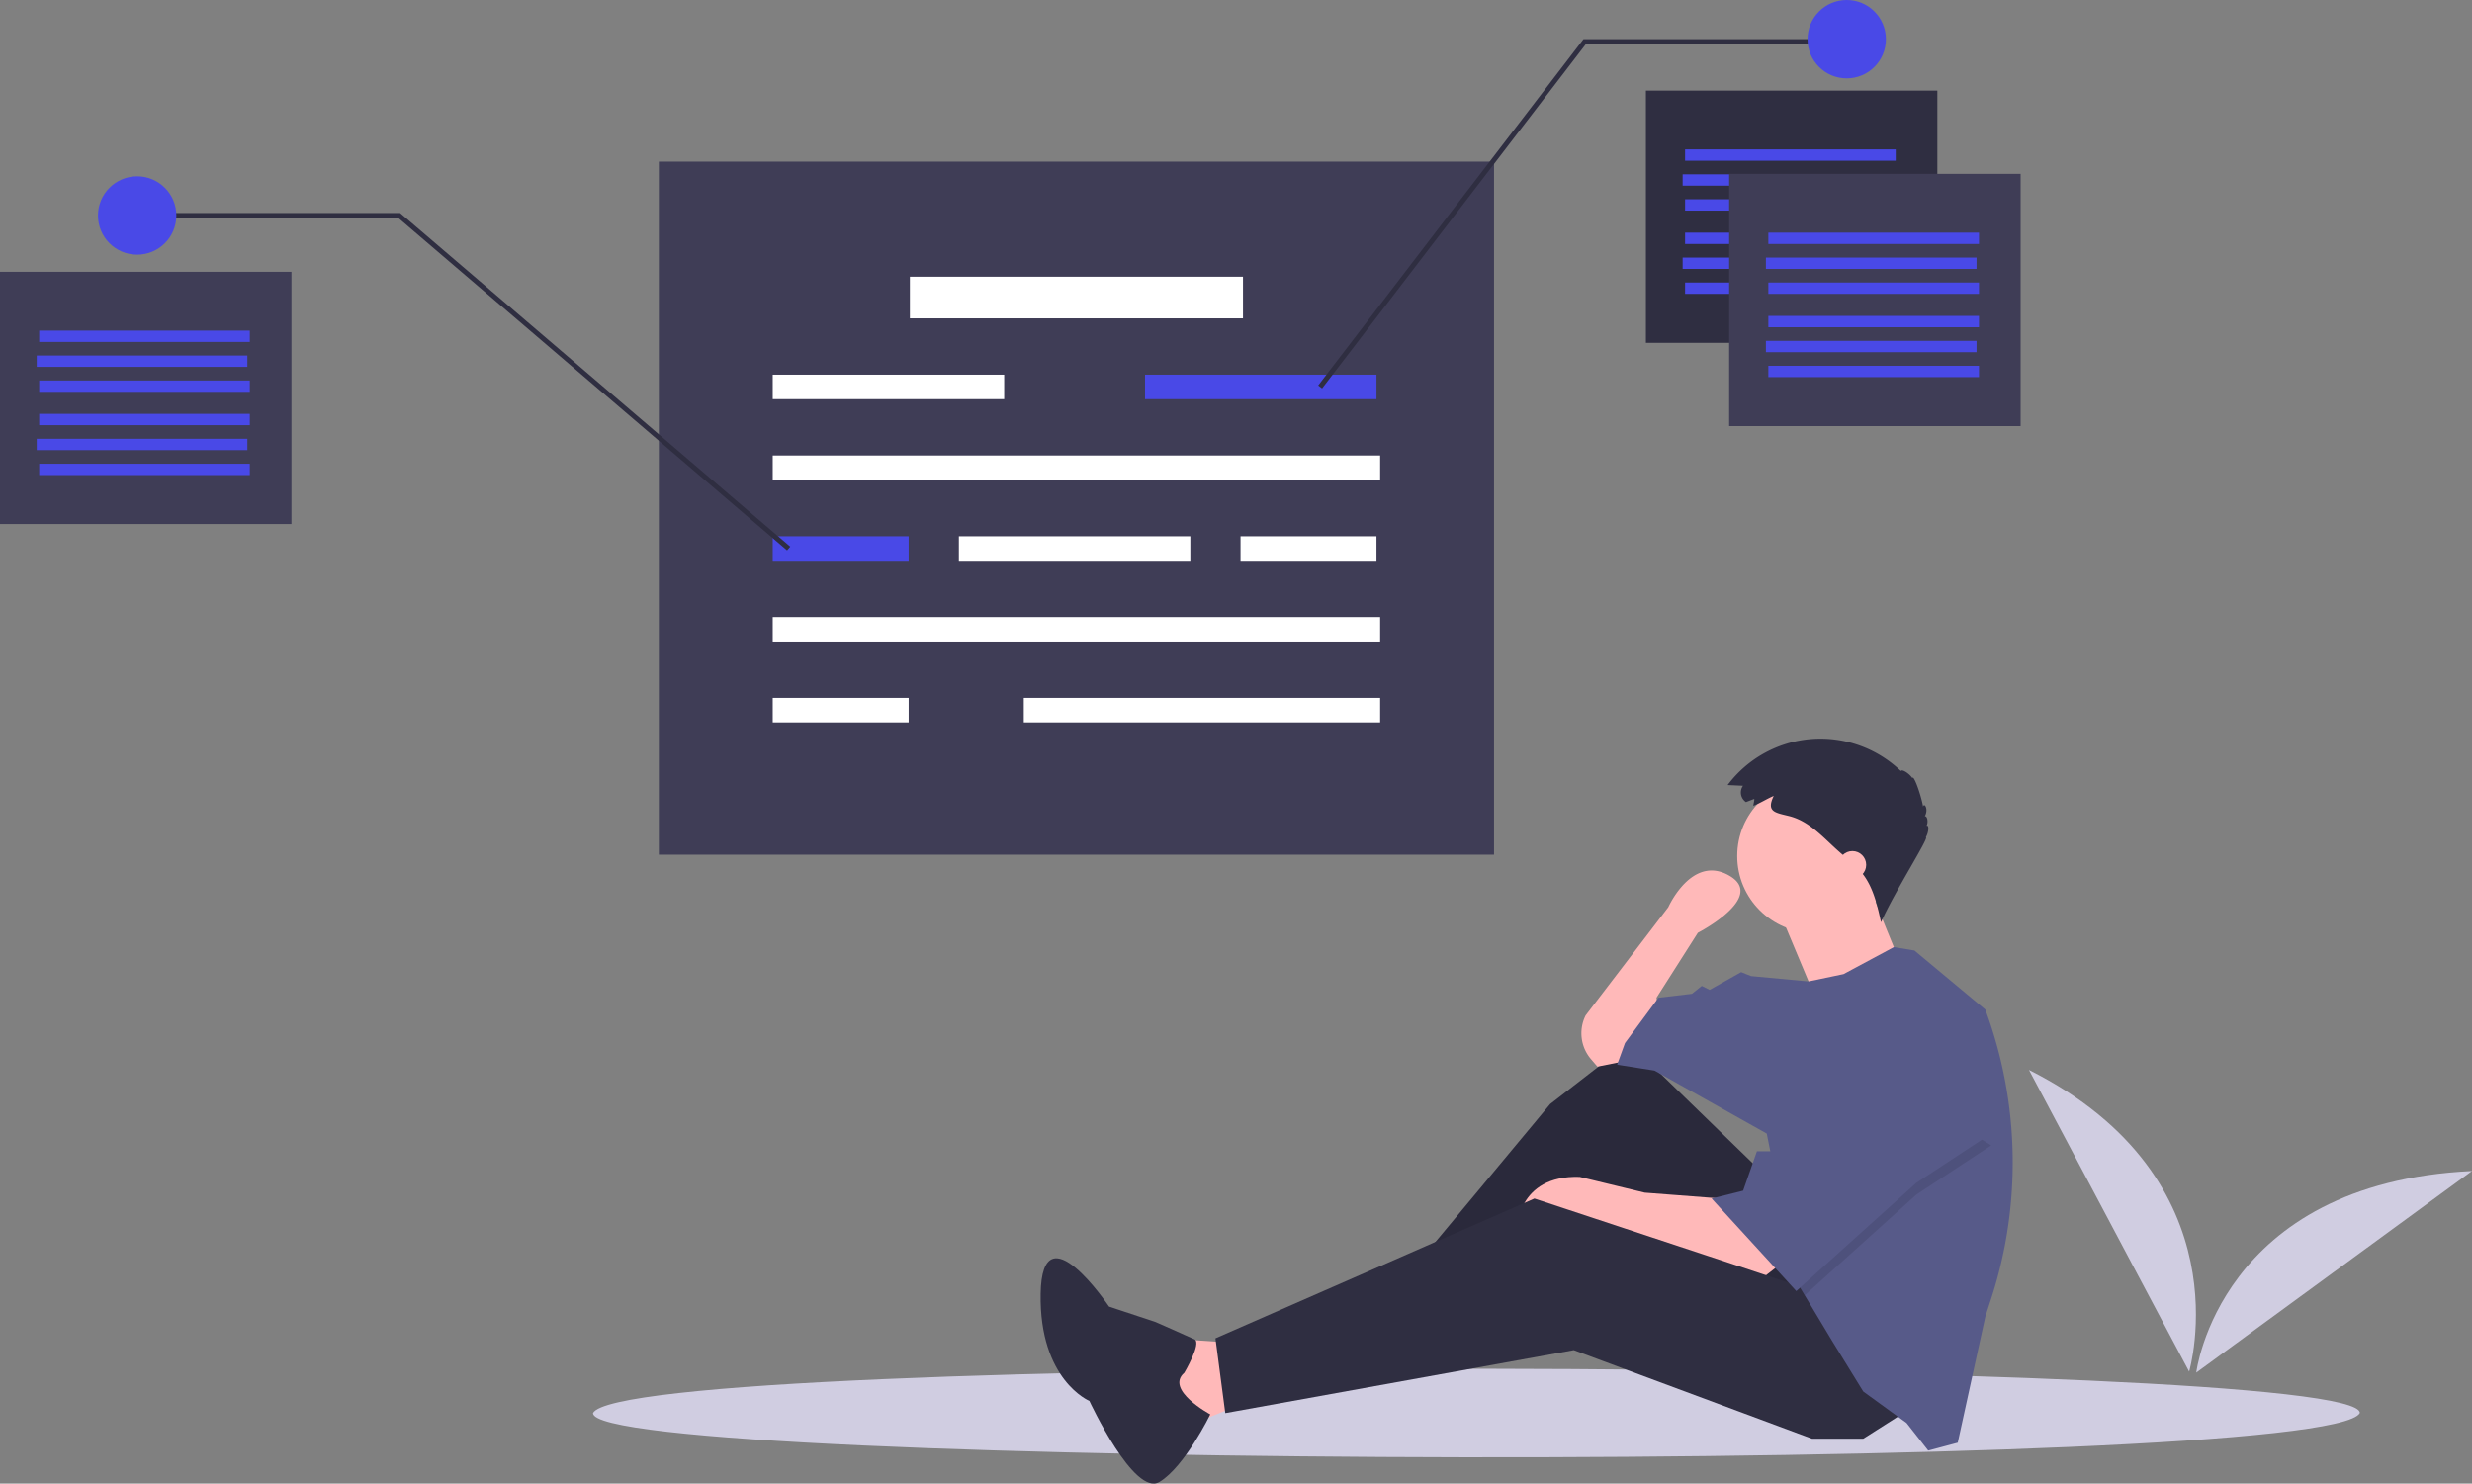<svg id="ea878d0f-c60d-4637-874b-f3bcf7dfa137" data-name="Layer 1" xmlns="http://www.w3.org/2000/svg" width="1038.655" height="623.437" viewBox="0 0 1038.655 623.437"><rect x="0" y="0" width="1038.655" height="623.437" fill="#808080" stroke="none"/><title>annotation</title><path d="M1072.184,732.074c-13.897,25.876-743.449,23.704-742.343-.002C343.737,706.197,1073.289,708.37,1072.184,732.074Z" transform="translate(-80.673 -138.282)" fill="#d0cde1"/><rect x="691.549" y="38.076" width="122.462" height="105.996" fill="#2f2e41"/><rect x="276.825" y="67.92" width="350.92" height="291.233" fill="#3f3d56"/><rect x="382.307" y="116.287" width="139.956" height="17.495" fill="#fff"/><rect x="324.678" y="157.451" width="97.249" height="10.291" fill="#fff"/><rect x="402.889" y="225.371" width="97.249" height="10.291" fill="#fff"/><rect x="481.1" y="157.451" width="97.249" height="10.291" fill="#4949e7"/><rect x="708.015" y="97.764" width="88.502" height="4.764" fill="#4949e7"/><rect x="706.985" y="108.245" width="88.502" height="4.764" fill="#4949e7"/><rect x="708.015" y="118.727" width="88.502" height="4.764" fill="#4949e7"/><rect x="708.015" y="62.775" width="88.502" height="4.764" fill="#4949e7"/><rect x="706.985" y="73.256" width="88.502" height="4.764" fill="#4949e7"/><rect x="708.015" y="83.738" width="88.502" height="4.764" fill="#4949e7"/><rect x="726.538" y="73.065" width="122.462" height="105.996" fill="#3f3d56"/><rect x="743.004" y="132.753" width="88.502" height="4.764" fill="#4949e7"/><rect x="741.975" y="143.234" width="88.502" height="4.764" fill="#4949e7"/><rect x="743.004" y="153.716" width="88.502" height="4.764" fill="#4949e7"/><rect x="743.004" y="97.764" width="88.502" height="4.764" fill="#4949e7"/><rect x="741.975" y="108.245" width="88.502" height="4.764" fill="#4949e7"/><rect x="743.004" y="118.727" width="88.502" height="4.764" fill="#4949e7"/><rect y="114.229" width="122.462" height="105.996" fill="#3f3d56"/><rect x="16.465" y="173.916" width="88.502" height="4.764" fill="#4949e7"/><rect x="15.436" y="184.398" width="88.502" height="4.764" fill="#4949e7"/><rect x="16.465" y="194.879" width="88.502" height="4.764" fill="#4949e7"/><rect x="16.465" y="138.927" width="88.502" height="4.764" fill="#4949e7"/><rect x="15.436" y="149.409" width="88.502" height="4.764" fill="#4949e7"/><rect x="16.465" y="159.89" width="88.502" height="4.764" fill="#4949e7"/><rect x="324.678" y="191.411" width="255.215" height="10.291" fill="#fff"/><rect x="324.678" y="225.371" width="57.115" height="10.291" fill="#4949e7"/><rect x="324.678" y="293.291" width="57.115" height="10.291" fill="#fff"/><rect x="521.235" y="225.371" width="57.115" height="10.291" fill="#fff"/><rect x="324.678" y="259.331" width="255.215" height="10.291" fill="#fff"/><rect x="430.16" y="293.291" width="149.733" height="10.291" fill="#fff"/><polygon points="555.497 163.222 553.863 161.971 665.313 16.465 775.935 16.465 775.935 18.524 666.33 18.524 555.497 163.222" fill="#2f2e41"/><polygon points="330.698 231.298 167.362 91.589 57.629 91.589 57.629 89.531 168.122 89.531 332.036 229.734 330.698 231.298" fill="#2f2e41"/><circle cx="775.935" cy="16.465" r="16.465" fill="#4949e7"/><circle cx="57.629" cy="90.56" r="16.465" fill="#4949e7"/><path d="M1000.476,714.661s24.011-80.786-67.299-126.781Z" transform="translate(-80.673 -138.282)" fill="#d0cde1"/><path d="M1003.468,715.092s9.518-79.732,115.859-84.73Z" transform="translate(-80.673 -138.282)" fill="#d0cde1"/><polygon points="514.823 564.05 490.004 562.396 498.277 599.624 526.405 588.042 514.823 564.05" fill="#ffb9b9"/><polygon points="742.332 494.556 684.421 438.3 651.329 463.946 585.971 542.54 593.417 554.122 672.839 500.348 726.613 570.669 777.906 545.022 742.332 494.556" fill="#2f2e41"/><polygon points="742.332 494.556 684.421 438.3 651.329 463.946 585.971 542.54 593.417 554.122 672.839 500.348 726.613 570.669 777.906 545.022 742.332 494.556" opacity="0.1"/><path d="M827.969,670.067l-7.446,5.791-60.393-20.683-14.064-5.791L717.937,655.175s0-23.165,26.474-22.337l27.301,6.618,32.265,2.482Z" transform="translate(-80.673 -138.282)" fill="#ffb9b9"/><polygon points="801.071 593.006 782.87 604.588 761.36 604.588 661.256 567.359 514.823 593.833 510.686 562.396 644.71 503.657 762.188 542.54 801.071 593.006" fill="#2f2e41"/><path d="M764.266,584.027l-12.41,2.482-2.704-3.155a16.717,16.717,0,0,1-2.26-18.355h0l34.747-45.502s9.928-22.337,25.646-13.237-13.237,23.992-13.237,23.992l-17.373,27.301,1.655,14.064Z" transform="translate(-80.673 -138.282)" fill="#ffb9b9"/><circle cx="762.188" cy="359.705" r="32.265" fill="#ffb9b9"/><path d="M828.382,521.565l14.892,35.574,35.574-14.892s-11.582-28.128-11.582-28.956S828.382,521.565,828.382,521.565Z" transform="translate(-80.673 -138.282)" fill="#ffb9b9"/><path d="M926.344,626.807a185.383,185.383,0,0,1-9.092,57.341l-2.416,7.429-11.582,52.948-12.41,3.309-9.1-11.582-18.201-13.237-13.237-21.51-11.351-18.912-3.541-5.907-12.41-62.048-47.156-26.474-15.719-2.482,3.309-9.1L777.503,557.553l14.064-1.655,4.137-3.309,3.309,1.655,13.237-7.446,4.137,1.655,24.19,2.25,14.693-3.078,21.129-11.342,8.654,1.415,29.783,24.819A185.22,185.22,0,0,1,926.344,626.807Z" transform="translate(-80.673 -138.282)" fill="#575a89"/><path d="M578.295,715.142s7.41-12.559,4.28-14.025-16.422-7.311-16.422-7.311l-19.492-6.46s-28.126-41.801-28.743-5.45S538.397,726.985,538.397,726.985s18.816,40.493,29.474,34.036,21.323-28.376,21.323-28.376S569.974,722.313,578.295,715.142Z" transform="translate(-80.673 -138.282)" fill="#2f2e41"/><polygon points="836.645 481.32 805.208 502.002 758.283 544.311 754.742 538.404 744.814 488.765 747.296 488.765 772.943 441.609 836.645 481.32" opacity="0.1"/><polygon points="772.943 436.645 747.296 483.801 738.196 483.801 732.405 500.348 719.168 503.657 754.742 542.54 805.208 497.038 836.645 476.356 772.943 436.645" fill="#575a89"/><path d="M817.765,473.997l-3.496,1.345a4.88,4.88,0,0,1-1.248-6.86l-6.46-.302a48.782,48.782,0,0,1,72.825-5.87c.294-1.013,3.5.958,4.809,2.956.44-1.648,3.446,6.32,4.509,11.952.492-1.875,2.385,1.152.727,4.057,1.051-.154,1.525,2.535.712,4.032,1.149-.54.956,2.669-.291,4.813,1.64-.146-12.935,22.476-18.837,35.696-1.714-7.873-3.64-16.164-9.166-22.029-.939-.997-1.968-1.905-2.995-2.811l-5.554-4.902c-6.458-5.7-12.332-12.736-20.935-14.866-5.912-1.464-9.651-1.795-6.429-8.457-2.911,1.215-5.629,3.021-8.566,4.15C817.411,475.97,817.822,474.928,817.765,473.997Z" transform="translate(-80.673 -138.282)" fill="#2f2e41"/><circle cx="778.32" cy="363.428" r="5.791" fill="#ffb9b9"/></svg>
